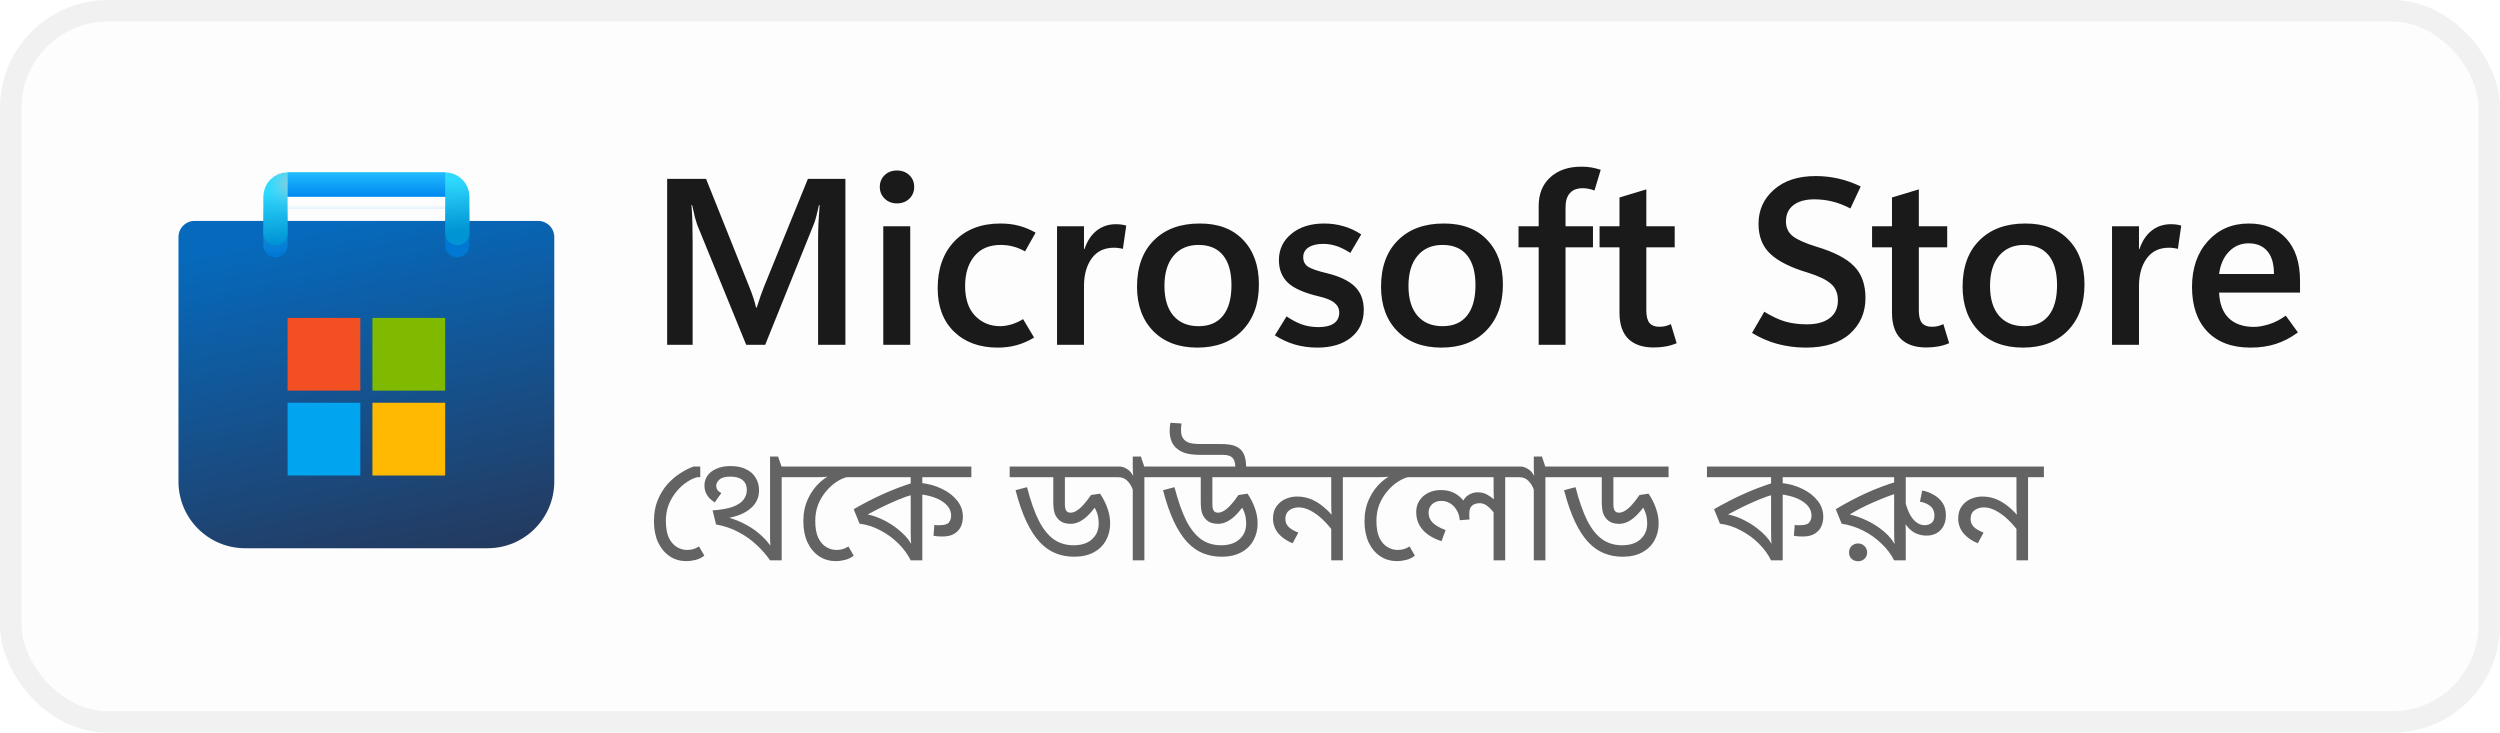 <svg width="116" height="34" viewBox="0 0 116 34" fill="none" xmlns="http://www.w3.org/2000/svg">
<rect x="1" y="1" width="114" height="32" rx="4" fill="#FDFDFD"/>
<rect x="0.5" y="0.5" width="115" height="33" rx="4.5" stroke="black" stroke-opacity="0.058"/>
<g clip-path="url(#clip0_963_7218)">
<g clip-path="url(#clip1_963_7218)">
<path d="M8.281 11C8.281 10.586 8.617 10.25 9.031 10.25H24.969C25.383 10.25 25.719 10.586 25.719 11V22.344C25.719 24.052 24.334 25.438 22.625 25.438H11.375C9.666 25.438 8.281 24.052 8.281 22.344V11Z" fill="url(#paint0_linear_963_7218)"/>
<mask id="mask0_963_7218" style="mask-type:alpha" maskUnits="userSpaceOnUse" x="8" y="10" width="18" height="16">
<path d="M8.281 11C8.281 10.586 8.617 10.25 9.031 10.25H24.969C25.383 10.25 25.719 10.586 25.719 11V22.344C25.719 24.052 24.334 25.438 22.625 25.438H11.375C9.666 25.438 8.281 24.052 8.281 22.344V11Z" fill="url(#paint1_linear_963_7218)"/>
</mask>
<g mask="url(#mask0_963_7218)">
<g filter="url(#filter0_dd_963_7218)">
<path d="M12.781 10.812V8.562H21.219V10.812" stroke="url(#paint2_linear_963_7218)" stroke-width="1.125" stroke-linecap="round"/>
</g>
</g>
<g filter="url(#filter1_dd_963_7218)">
<path d="M16.719 14.188H13.344V17.562H16.719V14.188Z" fill="#F25022"/>
<path d="M20.656 14.188H17.281V17.562H20.656V14.188Z" fill="#7FBA00"/>
<path d="M20.656 18.125H17.281V21.5H20.656V18.125Z" fill="#FFB900"/>
<path d="M16.719 18.125H13.344V21.5H16.719V18.125Z" fill="#00A4EF"/>
</g>
<path d="M12.781 10.812V9.125C12.781 8.814 13.033 8.562 13.344 8.562H20.656C20.967 8.562 21.219 8.814 21.219 9.125V10.812" stroke="url(#paint3_linear_963_7218)" stroke-width="1.125" stroke-linecap="round"/>
<rect x="13.344" y="8" width="7.312" height="1.125" fill="url(#paint4_linear_963_7218)"/>
<mask id="mask1_963_7218" style="mask-type:alpha" maskUnits="userSpaceOnUse" x="13" y="8" width="8" height="2">
<rect x="13.344" y="8" width="7.312" height="1.125" fill="url(#paint5_linear_963_7218)"/>
</mask>
<g mask="url(#mask1_963_7218)">
<g filter="url(#filter2_dd_963_7218)">
<rect x="11.719" y="8.563" width="1.625" height="2.812" fill="#C4C4C4"/>
</g>
</g>
</g>
</g>
<path d="M39.227 16H37.96V11.085C37.96 10.863 37.965 10.622 37.976 10.36C37.99 10.095 38.008 9.814 38.03 9.517H37.998C37.955 9.721 37.913 9.897 37.874 10.043C37.838 10.187 37.802 10.301 37.767 10.387L35.505 16H34.624L32.352 10.435C32.324 10.357 32.288 10.24 32.245 10.086C32.206 9.932 32.163 9.743 32.116 9.517H32.084C32.105 9.775 32.12 10.049 32.127 10.339C32.134 10.625 32.138 10.928 32.138 11.247V16H30.956V8.298H32.761L34.764 13.304C34.843 13.493 34.907 13.669 34.958 13.83C35.011 13.988 35.052 14.134 35.081 14.271H35.113C35.178 14.066 35.239 13.882 35.296 13.717C35.353 13.553 35.407 13.409 35.457 13.288L37.487 8.298H39.227V16ZM41.618 9.437C41.389 9.437 41.199 9.363 41.048 9.216C40.898 9.069 40.823 8.889 40.823 8.674C40.823 8.452 40.898 8.269 41.048 8.126C41.199 7.983 41.389 7.911 41.618 7.911C41.85 7.911 42.042 7.983 42.192 8.126C42.343 8.269 42.418 8.452 42.418 8.674C42.418 8.892 42.343 9.075 42.192 9.222C42.042 9.365 41.85 9.437 41.618 9.437ZM42.235 16H40.984V10.5H42.235V16ZM47.982 15.662C47.71 15.826 47.44 15.944 47.171 16.016C46.903 16.091 46.611 16.129 46.296 16.129C45.451 16.129 44.774 15.882 44.266 15.388C43.761 14.894 43.508 14.222 43.508 13.373C43.508 12.46 43.77 11.732 44.292 11.188C44.819 10.643 45.528 10.371 46.419 10.371C46.731 10.371 47.014 10.405 47.268 10.473C47.526 10.538 47.787 10.645 48.052 10.795L47.563 11.665C47.377 11.562 47.195 11.486 47.016 11.44C46.837 11.39 46.641 11.365 46.43 11.365C45.904 11.365 45.497 11.538 45.211 11.886C44.925 12.233 44.781 12.693 44.781 13.266C44.781 13.868 44.935 14.33 45.243 14.652C45.555 14.974 45.945 15.135 46.414 15.135C46.557 15.135 46.722 15.11 46.908 15.06C47.094 15.006 47.282 14.922 47.472 14.808L47.982 15.662ZM52.102 11.547C52.034 11.53 51.968 11.517 51.903 11.51C51.842 11.499 51.771 11.494 51.688 11.494C51.241 11.494 50.897 11.658 50.657 11.988C50.417 12.317 50.297 12.747 50.297 13.277V16H49.046V10.5H50.297V11.558H50.319C50.448 11.178 50.638 10.892 50.888 10.699C51.139 10.502 51.434 10.403 51.774 10.403C51.871 10.403 51.957 10.409 52.032 10.419C52.111 10.43 52.186 10.446 52.258 10.468L52.102 11.547ZM55.556 16.129C54.696 16.129 54.014 15.873 53.509 15.361C53.008 14.845 52.757 14.156 52.757 13.293C52.761 12.38 53.022 11.665 53.541 11.15C54.061 10.631 54.768 10.371 55.663 10.371C56.526 10.367 57.199 10.622 57.683 11.134C58.17 11.642 58.413 12.332 58.413 13.202C58.413 14.097 58.155 14.809 57.64 15.339C57.128 15.866 56.433 16.129 55.556 16.129ZM55.615 15.135C56.112 15.135 56.49 14.972 56.748 14.646C57.009 14.321 57.14 13.85 57.14 13.234C57.14 12.625 57.009 12.162 56.748 11.843C56.487 11.524 56.107 11.365 55.609 11.365C55.119 11.365 54.732 11.533 54.449 11.87C54.17 12.206 54.03 12.672 54.03 13.266C54.03 13.864 54.17 14.326 54.449 14.652C54.728 14.974 55.117 15.135 55.615 15.135ZM59.154 15.56L59.697 14.679C59.912 14.829 60.139 14.951 60.379 15.044C60.622 15.133 60.886 15.178 61.169 15.178C61.476 15.178 61.715 15.123 61.883 15.012C62.055 14.897 62.141 14.727 62.141 14.502C62.141 14.322 62.069 14.174 61.926 14.056C61.786 13.934 61.546 13.834 61.206 13.755C60.519 13.594 60.035 13.381 59.756 13.116C59.48 12.851 59.342 12.502 59.342 12.068C59.342 11.571 59.536 11.164 59.922 10.849C60.309 10.53 60.816 10.371 61.442 10.371C61.754 10.371 62.051 10.412 62.334 10.495C62.617 10.573 62.893 10.7 63.161 10.876L62.656 11.735C62.42 11.585 62.203 11.477 62.006 11.413C61.809 11.349 61.607 11.316 61.399 11.316C61.106 11.316 60.877 11.372 60.712 11.483C60.551 11.59 60.47 11.741 60.47 11.934C60.47 12.138 60.553 12.29 60.717 12.391C60.886 12.487 61.167 12.582 61.56 12.675C62.155 12.819 62.59 13.026 62.866 13.298C63.141 13.567 63.279 13.927 63.279 14.378C63.279 14.912 63.084 15.338 62.694 15.656C62.307 15.971 61.783 16.129 61.12 16.129C60.762 16.129 60.418 16.082 60.089 15.989C59.763 15.893 59.452 15.749 59.154 15.56ZM66.878 16.129C66.019 16.129 65.336 15.873 64.832 15.361C64.33 14.845 64.08 14.156 64.08 13.293C64.083 12.38 64.345 11.665 64.864 11.15C65.383 10.631 66.09 10.371 66.985 10.371C67.848 10.367 68.522 10.622 69.005 11.134C69.492 11.642 69.735 12.332 69.735 13.202C69.735 14.097 69.478 14.809 68.962 15.339C68.45 15.866 67.755 16.129 66.878 16.129ZM66.937 15.135C67.435 15.135 67.812 14.972 68.07 14.646C68.332 14.321 68.462 13.85 68.462 13.234C68.462 12.625 68.332 12.162 68.07 11.843C67.809 11.524 67.429 11.365 66.932 11.365C66.441 11.365 66.054 11.533 65.772 11.87C65.492 12.206 65.353 12.672 65.353 13.266C65.353 13.864 65.492 14.326 65.772 14.652C66.051 14.974 66.439 15.135 66.937 15.135ZM73.984 8.84C73.884 8.801 73.792 8.774 73.71 8.76C73.628 8.742 73.538 8.733 73.441 8.733C73.176 8.733 72.976 8.81 72.84 8.964C72.707 9.114 72.641 9.333 72.641 9.619V10.5H73.914V11.477H72.641V16H71.395V11.477H70.46V10.5H71.395V9.555C71.395 8.996 71.574 8.554 71.932 8.228C72.294 7.899 72.772 7.734 73.366 7.734C73.552 7.734 73.713 7.746 73.85 7.771C73.986 7.797 74.127 7.832 74.274 7.879L73.984 8.84ZM77.797 15.925C77.636 15.993 77.468 16.043 77.293 16.075C77.117 16.107 76.929 16.123 76.728 16.123C76.22 16.123 75.828 15.989 75.552 15.721C75.28 15.449 75.144 15.044 75.144 14.507V11.477H74.22V10.5H75.144V9.163L76.39 8.787V10.5H77.706V11.477H76.39V14.405C76.39 14.673 76.439 14.867 76.535 14.985C76.635 15.103 76.789 15.162 76.997 15.162C77.097 15.162 77.192 15.151 77.282 15.13C77.375 15.105 77.457 15.074 77.529 15.039L77.797 15.925ZM81.294 15.447L81.863 14.464C82.211 14.679 82.535 14.831 82.835 14.92C83.136 15.006 83.473 15.049 83.845 15.049C84.289 15.049 84.638 14.954 84.893 14.765C85.15 14.571 85.279 14.296 85.279 13.938C85.279 13.612 85.172 13.356 84.957 13.169C84.746 12.98 84.386 12.806 83.877 12.648C83.093 12.416 82.517 12.127 82.148 11.784C81.779 11.44 81.595 10.974 81.595 10.387C81.595 9.75 81.833 9.222 82.309 8.803C82.785 8.38 83.432 8.169 84.248 8.169C84.606 8.169 84.959 8.208 85.306 8.287C85.653 8.366 85.997 8.488 86.337 8.652L85.859 9.673C85.562 9.519 85.278 9.41 85.005 9.345C84.737 9.281 84.463 9.249 84.184 9.249C83.775 9.249 83.453 9.338 83.217 9.517C82.984 9.696 82.868 9.949 82.868 10.274C82.868 10.565 82.975 10.794 83.19 10.962C83.405 11.127 83.774 11.29 84.296 11.451C85.099 11.691 85.675 11.99 86.026 12.348C86.38 12.706 86.558 13.198 86.558 13.825C86.558 14.498 86.318 15.051 85.838 15.484C85.358 15.914 84.674 16.129 83.786 16.129C83.342 16.129 82.909 16.073 82.486 15.962C82.064 15.848 81.666 15.676 81.294 15.447ZM90.441 15.925C90.28 15.993 90.112 16.043 89.936 16.075C89.761 16.107 89.573 16.123 89.372 16.123C88.864 16.123 88.472 15.989 88.196 15.721C87.924 15.449 87.788 15.044 87.788 14.507V11.477H86.864V10.5H87.788V9.163L89.034 8.787V10.5H90.35V11.477H89.034V14.405C89.034 14.673 89.082 14.867 89.179 14.985C89.279 15.103 89.433 15.162 89.641 15.162C89.741 15.162 89.836 15.151 89.925 15.13C90.018 15.105 90.101 15.074 90.172 15.039L90.441 15.925ZM93.862 16.129C93.003 16.129 92.321 15.873 91.816 15.361C91.315 14.845 91.064 14.156 91.064 13.293C91.067 12.38 91.329 11.665 91.848 11.15C92.367 10.631 93.075 10.371 93.97 10.371C94.833 10.367 95.506 10.622 95.989 11.134C96.476 11.642 96.72 12.332 96.72 13.202C96.72 14.097 96.462 14.809 95.946 15.339C95.434 15.866 94.74 16.129 93.862 16.129ZM93.921 15.135C94.419 15.135 94.797 14.972 95.055 14.646C95.316 14.321 95.447 13.85 95.447 13.234C95.447 12.625 95.316 12.162 95.055 11.843C94.793 11.524 94.414 11.365 93.916 11.365C93.425 11.365 93.039 11.533 92.756 11.87C92.477 12.206 92.337 12.672 92.337 13.266C92.337 13.864 92.477 14.326 92.756 14.652C93.035 14.974 93.424 15.135 93.921 15.135ZM101.054 11.547C100.986 11.53 100.92 11.517 100.855 11.51C100.795 11.499 100.723 11.494 100.641 11.494C100.193 11.494 99.849 11.658 99.609 11.988C99.37 12.317 99.249 12.747 99.249 13.277V16H97.998V10.5H99.249V11.558H99.271C99.4 11.178 99.59 10.892 99.84 10.699C100.091 10.502 100.386 10.403 100.727 10.403C100.823 10.403 100.909 10.409 100.984 10.419C101.063 10.43 101.138 10.446 101.21 10.468L101.054 11.547ZM106.721 13.578H102.966C102.988 14.097 103.138 14.492 103.417 14.765C103.697 15.033 104.087 15.168 104.588 15.168C104.792 15.168 105.025 15.126 105.287 15.044C105.548 14.962 105.806 14.829 106.06 14.646L106.624 15.425C106.284 15.672 105.938 15.851 105.587 15.962C105.236 16.073 104.85 16.129 104.427 16.129C103.571 16.129 102.905 15.884 102.429 15.393C101.953 14.899 101.713 14.21 101.709 13.325C101.709 12.444 101.955 11.732 102.445 11.188C102.939 10.643 103.571 10.371 104.341 10.371C105.079 10.371 105.659 10.604 106.082 11.069C106.508 11.531 106.721 12.187 106.721 13.035V13.578ZM105.512 12.713C105.512 12.24 105.408 11.886 105.201 11.649C104.997 11.409 104.707 11.29 104.331 11.29C103.976 11.29 103.674 11.418 103.423 11.676C103.176 11.931 103.024 12.276 102.966 12.713H105.512Z" fill="black" fill-opacity="0.896"/>
<path d="M32.492 21.646V22.143H32.352C32.207 22.176 32.051 22.248 31.883 22.36C31.715 22.467 31.556 22.61 31.407 22.787C31.258 22.96 31.134 23.163 31.036 23.396C30.943 23.629 30.896 23.886 30.896 24.166C30.896 24.502 30.945 24.77 31.043 24.971C31.146 25.167 31.272 25.307 31.421 25.391C31.57 25.475 31.72 25.517 31.869 25.517C31.986 25.517 32.084 25.505 32.163 25.482C32.242 25.459 32.333 25.417 32.436 25.356L32.681 25.783C32.56 25.876 32.427 25.942 32.282 25.979C32.137 26.016 31.99 26.035 31.841 26.035C31.547 26.035 31.288 25.958 31.064 25.804C30.84 25.65 30.663 25.435 30.532 25.16C30.406 24.88 30.343 24.553 30.343 24.18C30.343 23.821 30.399 23.501 30.511 23.221C30.628 22.936 30.777 22.689 30.959 22.479C31.146 22.269 31.346 22.096 31.561 21.961C31.776 21.821 31.983 21.716 32.184 21.646H32.492ZM37.005 21.646V22.143H36.27V26H35.731C35.554 25.743 35.344 25.503 35.101 25.279C34.858 25.05 34.581 24.854 34.268 24.691C33.96 24.523 33.612 24.404 33.225 24.334L33.064 23.683L33.428 23.928C33.82 24.003 34.163 24.115 34.457 24.264C34.756 24.409 35.012 24.574 35.227 24.761C35.442 24.943 35.614 25.13 35.745 25.321C35.74 25.214 35.736 25.106 35.731 24.999C35.731 24.892 35.731 24.775 35.731 24.649V21.184H36.102L36.263 21.646H37.005ZM33.897 21.625C34.191 21.625 34.436 21.676 34.632 21.779C34.828 21.877 34.975 22.012 35.073 22.185C35.171 22.353 35.22 22.542 35.22 22.752C35.22 23.116 35.068 23.412 34.765 23.641C34.466 23.87 34.053 24.014 33.526 24.075L33.19 24.005L33.064 23.683C33.456 23.655 33.769 23.599 34.002 23.515C34.235 23.426 34.401 23.317 34.499 23.186C34.602 23.051 34.653 22.901 34.653 22.738C34.653 22.537 34.588 22.383 34.457 22.276C34.326 22.169 34.135 22.115 33.883 22.115C33.65 22.115 33.482 22.162 33.379 22.255C33.281 22.344 33.232 22.439 33.232 22.542C33.232 22.607 33.248 22.668 33.281 22.724C33.318 22.78 33.381 22.831 33.47 22.878L33.162 23.312C33.073 23.251 32.992 23.186 32.917 23.116C32.847 23.041 32.791 22.955 32.749 22.857C32.707 22.759 32.686 22.647 32.686 22.521C32.686 22.358 32.733 22.208 32.826 22.073C32.919 21.938 33.057 21.83 33.239 21.751C33.421 21.667 33.64 21.625 33.897 21.625ZM39.424 21.646V22.143H39.284C39.139 22.176 38.983 22.248 38.815 22.36C38.647 22.467 38.488 22.61 38.339 22.787C38.189 22.96 38.066 23.163 37.968 23.396C37.874 23.629 37.828 23.886 37.828 24.166C37.828 24.502 37.877 24.77 37.975 24.971C38.077 25.167 38.203 25.307 38.353 25.391C38.502 25.475 38.651 25.517 38.801 25.517C38.917 25.517 39.015 25.505 39.095 25.482C39.174 25.459 39.265 25.417 39.368 25.356L39.613 25.783C39.491 25.876 39.358 25.942 39.214 25.979C39.069 26.016 38.924 26.035 38.78 26.035C38.486 26.035 38.224 25.958 37.996 25.804C37.772 25.65 37.594 25.435 37.464 25.16C37.338 24.88 37.275 24.553 37.275 24.18C37.275 23.797 37.347 23.452 37.492 23.144C37.636 22.831 37.83 22.568 38.073 22.353C38.32 22.138 38.593 21.982 38.892 21.884L38.444 22.115C38.36 22.124 38.269 22.131 38.171 22.136C38.073 22.141 37.963 22.143 37.842 22.143H36.862V21.646H39.424ZM45.071 21.646V22.143H42.796V22.577V22.689V26H42.257C42.121 25.725 41.932 25.466 41.69 25.223C41.447 24.98 41.169 24.777 40.857 24.614C40.549 24.446 40.224 24.341 39.884 24.299L39.611 23.627C40.063 23.366 40.516 23.132 40.969 22.927C41.421 22.722 41.902 22.54 42.411 22.381L42.257 22.675V22.143H39.282V21.646H45.071ZM42.257 22.731L42.404 22.934C42.166 22.999 41.918 23.086 41.662 23.193C41.41 23.3 41.162 23.412 40.92 23.529C40.682 23.646 40.462 23.76 40.262 23.872C40.523 23.923 40.791 24.021 41.067 24.166C41.347 24.311 41.601 24.488 41.83 24.698C42.063 24.903 42.236 25.127 42.348 25.37L42.292 25.384C42.282 25.277 42.273 25.169 42.264 25.062C42.259 24.955 42.257 24.826 42.257 24.677V22.731ZM44.679 23.984C44.679 24.138 44.648 24.285 44.588 24.425C44.527 24.56 44.427 24.672 44.287 24.761C44.147 24.85 43.96 24.894 43.727 24.894C43.652 24.894 43.58 24.892 43.51 24.887C43.444 24.882 43.379 24.873 43.314 24.859L43.356 24.355C43.384 24.36 43.416 24.364 43.454 24.369C43.496 24.369 43.542 24.369 43.594 24.369C43.818 24.369 43.962 24.327 44.028 24.243C44.098 24.154 44.133 24.049 44.133 23.928C44.133 23.681 44.011 23.471 43.769 23.298C43.531 23.121 43.176 22.999 42.705 22.934L42.726 22.409C43.085 22.446 43.412 22.537 43.706 22.682C44 22.822 44.235 23.004 44.413 23.228C44.59 23.447 44.679 23.699 44.679 23.984ZM51.973 21.646V22.143H49.411V23.396C49.411 23.531 49.432 23.632 49.474 23.697C49.516 23.758 49.581 23.788 49.67 23.788C49.759 23.788 49.85 23.76 49.943 23.704C50.041 23.648 50.146 23.559 50.258 23.438C50.37 23.317 50.491 23.16 50.622 22.969L51.042 22.906C51.191 23.125 51.306 23.352 51.385 23.585C51.469 23.818 51.511 24.052 51.511 24.285C51.511 24.579 51.446 24.843 51.315 25.076C51.189 25.309 51 25.494 50.748 25.629C50.501 25.764 50.197 25.832 49.838 25.832C49.53 25.832 49.243 25.778 48.977 25.671C48.711 25.564 48.466 25.391 48.242 25.153C48.018 24.91 47.813 24.593 47.626 24.201C47.439 23.804 47.271 23.319 47.122 22.745L47.654 22.605C47.822 23.254 48.006 23.776 48.207 24.173C48.412 24.565 48.646 24.852 48.907 25.034C49.168 25.211 49.469 25.3 49.81 25.3C50.183 25.3 50.47 25.207 50.671 25.02C50.876 24.833 50.979 24.593 50.979 24.299C50.979 24.089 50.949 23.909 50.888 23.76C50.832 23.611 50.757 23.487 50.664 23.389L50.986 23.256C50.846 23.494 50.701 23.69 50.552 23.844C50.407 23.998 50.26 24.115 50.111 24.194C49.966 24.269 49.822 24.306 49.677 24.306C49.57 24.306 49.469 24.292 49.376 24.264C49.283 24.231 49.203 24.185 49.138 24.124C49.063 24.059 49 23.968 48.949 23.851C48.898 23.73 48.872 23.529 48.872 23.249V22.143H46.849V21.646H51.973ZM53.834 21.646V22.143H53.099V26H52.56V22.717C52.504 22.558 52.42 22.423 52.308 22.311C52.201 22.199 52.061 22.143 51.888 22.143H51.832V21.646H51.937C52.049 21.646 52.166 21.683 52.287 21.758C52.409 21.828 52.507 21.938 52.581 22.087C52.577 22.064 52.572 22.01 52.567 21.926C52.563 21.842 52.56 21.77 52.56 21.709V21.184H52.938L53.092 21.646H53.834ZM57.318 21.646C57.313 21.455 57.266 21.317 57.178 21.233C57.094 21.149 56.954 21.107 56.758 21.107H55.778C55.474 21.107 55.239 21.086 55.071 21.044C54.907 21.002 54.767 20.937 54.651 20.848C54.525 20.755 54.429 20.636 54.364 20.491C54.303 20.342 54.273 20.174 54.273 19.987C54.273 19.926 54.275 19.866 54.28 19.805C54.289 19.744 54.298 19.681 54.308 19.616L54.826 19.651C54.816 19.707 54.809 19.756 54.805 19.798C54.8 19.84 54.798 19.88 54.798 19.917C54.798 20.02 54.807 20.111 54.826 20.19C54.849 20.269 54.884 20.335 54.931 20.386C54.996 20.461 55.089 20.517 55.211 20.554C55.332 20.587 55.509 20.603 55.743 20.603H56.611C56.858 20.603 57.054 20.622 57.199 20.659C57.343 20.696 57.467 20.764 57.57 20.862C57.649 20.937 57.71 21.039 57.752 21.17C57.794 21.296 57.817 21.455 57.822 21.646H57.318ZM58.816 21.646V22.143H56.254V23.396C56.254 23.531 56.275 23.632 56.317 23.697C56.359 23.758 56.424 23.788 56.513 23.788C56.601 23.788 56.692 23.76 56.786 23.704C56.884 23.648 56.989 23.559 57.101 23.438C57.213 23.317 57.334 23.16 57.465 22.969L57.885 22.906C58.034 23.125 58.148 23.352 58.228 23.585C58.312 23.818 58.354 24.052 58.354 24.285C58.354 24.579 58.288 24.843 58.158 25.076C58.032 25.309 57.843 25.494 57.591 25.629C57.343 25.764 57.04 25.832 56.681 25.832C56.373 25.832 56.086 25.778 55.82 25.671C55.554 25.564 55.309 25.391 55.085 25.153C54.861 24.91 54.655 24.593 54.469 24.201C54.282 23.804 54.114 23.319 53.965 22.745L54.497 22.605C54.665 23.254 54.849 23.776 55.05 24.173C55.255 24.565 55.488 24.852 55.75 25.034C56.011 25.211 56.312 25.3 56.653 25.3C57.026 25.3 57.313 25.207 57.514 25.02C57.719 24.833 57.822 24.593 57.822 24.299C57.822 24.089 57.791 23.909 57.731 23.76C57.675 23.611 57.6 23.487 57.507 23.389L57.829 23.256C57.689 23.494 57.544 23.69 57.395 23.844C57.25 23.998 57.103 24.115 56.954 24.194C56.809 24.269 56.664 24.306 56.52 24.306C56.412 24.306 56.312 24.292 56.219 24.264C56.125 24.231 56.046 24.185 55.981 24.124C55.906 24.059 55.843 23.968 55.792 23.851C55.74 23.73 55.715 23.529 55.715 23.249V22.143H53.692V21.646H58.816ZM63.043 21.646V22.143H62.308V26H61.769V24.299L61.881 24.691C61.727 24.476 61.559 24.283 61.377 24.11C61.195 23.937 61.008 23.8 60.817 23.697C60.626 23.594 60.439 23.543 60.257 23.543C60.084 23.543 59.938 23.59 59.816 23.683C59.7 23.772 59.641 23.905 59.641 24.082C59.641 24.222 59.69 24.343 59.788 24.446C59.886 24.544 60.038 24.633 60.243 24.712L59.977 25.209C59.693 25.092 59.468 24.936 59.305 24.74C59.147 24.539 59.067 24.313 59.067 24.061C59.067 23.832 59.121 23.643 59.228 23.494C59.34 23.34 59.48 23.226 59.648 23.151C59.821 23.076 59.996 23.039 60.173 23.039C60.416 23.039 60.638 23.081 60.838 23.165C61.039 23.249 61.225 23.363 61.398 23.508C61.575 23.653 61.743 23.821 61.902 24.012L61.804 24.04C61.79 23.933 61.781 23.828 61.776 23.725C61.772 23.618 61.769 23.51 61.769 23.403V22.143H58.675V21.646H63.043ZM65.462 21.646V22.143H65.322C65.177 22.176 65.021 22.248 64.853 22.36C64.685 22.467 64.526 22.61 64.377 22.787C64.227 22.96 64.104 23.163 64.006 23.396C63.912 23.629 63.866 23.886 63.866 24.166C63.866 24.502 63.915 24.77 64.013 24.971C64.115 25.167 64.241 25.307 64.391 25.391C64.54 25.475 64.689 25.517 64.839 25.517C64.955 25.517 65.053 25.505 65.133 25.482C65.212 25.459 65.303 25.417 65.406 25.356L65.651 25.783C65.529 25.876 65.396 25.942 65.252 25.979C65.107 26.016 64.962 26.035 64.818 26.035C64.524 26.035 64.262 25.958 64.034 25.804C63.81 25.65 63.632 25.435 63.502 25.16C63.376 24.88 63.313 24.553 63.313 24.18C63.313 23.797 63.385 23.452 63.53 23.144C63.674 22.831 63.868 22.568 64.111 22.353C64.358 22.138 64.631 21.982 64.93 21.884L64.482 22.115C64.398 22.124 64.307 22.131 64.209 22.136C64.111 22.141 64.001 22.143 63.88 22.143H62.9V21.646H65.462ZM70.577 21.646V22.143H69.842V26H69.303V23.655L69.345 23.837C69.242 23.688 69.132 23.569 69.016 23.48C68.904 23.391 68.78 23.347 68.645 23.347C68.575 23.347 68.502 23.361 68.428 23.389C68.358 23.412 68.297 23.459 68.246 23.529C68.199 23.599 68.176 23.706 68.176 23.851C68.176 23.902 68.176 23.949 68.176 23.991C68.18 24.028 68.185 24.066 68.19 24.103L67.735 24.138C67.716 23.947 67.665 23.786 67.581 23.655C67.497 23.52 67.394 23.417 67.273 23.347C67.151 23.277 67.021 23.242 66.881 23.242C66.755 23.242 66.647 23.268 66.559 23.319C66.47 23.366 66.402 23.431 66.356 23.515C66.309 23.594 66.286 23.685 66.286 23.788C66.286 23.975 66.353 24.133 66.489 24.264C66.629 24.395 66.825 24.504 67.077 24.593L66.888 25.111C66.664 25.041 66.463 24.945 66.286 24.824C66.108 24.703 65.968 24.553 65.866 24.376C65.763 24.199 65.712 23.993 65.712 23.76C65.712 23.55 65.763 23.37 65.866 23.221C65.968 23.067 66.106 22.948 66.279 22.864C66.451 22.78 66.64 22.738 66.846 22.738C67.093 22.738 67.305 22.785 67.483 22.878C67.66 22.967 67.823 23.111 67.973 23.312L67.868 23.319C67.914 23.165 68.003 23.048 68.134 22.969C68.269 22.885 68.409 22.843 68.554 22.843C68.722 22.843 68.866 22.876 68.988 22.941C69.109 23.006 69.242 23.1 69.387 23.221L69.324 23.326C69.319 23.228 69.314 23.13 69.31 23.032C69.305 22.934 69.303 22.834 69.303 22.731V22.143H65.32V21.646H70.577ZM72.442 21.646V22.143H71.707V26H71.168V22.717C71.112 22.558 71.028 22.423 70.916 22.311C70.808 22.199 70.668 22.143 70.496 22.143H70.44V21.646H70.545C70.657 21.646 70.773 21.683 70.895 21.758C71.016 21.828 71.114 21.938 71.189 22.087C71.184 22.064 71.179 22.01 71.175 21.926C71.17 21.842 71.168 21.77 71.168 21.709V21.184H71.546L71.7 21.646H72.442ZM77.423 21.646V22.143H74.861V23.396C74.861 23.531 74.882 23.632 74.924 23.697C74.966 23.758 75.031 23.788 75.12 23.788C75.209 23.788 75.3 23.76 75.393 23.704C75.491 23.648 75.596 23.559 75.708 23.438C75.82 23.317 75.942 23.16 76.072 22.969L76.492 22.906C76.641 23.125 76.756 23.352 76.835 23.585C76.919 23.818 76.961 24.052 76.961 24.285C76.961 24.579 76.896 24.843 76.765 25.076C76.639 25.309 76.45 25.494 76.198 25.629C75.951 25.764 75.647 25.832 75.288 25.832C74.98 25.832 74.693 25.778 74.427 25.671C74.161 25.564 73.916 25.391 73.692 25.153C73.468 24.91 73.263 24.593 73.076 24.201C72.889 23.804 72.722 23.319 72.572 22.745L73.104 22.605C73.272 23.254 73.457 23.776 73.657 24.173C73.862 24.565 74.096 24.852 74.357 25.034C74.618 25.211 74.919 25.3 75.26 25.3C75.633 25.3 75.921 25.207 76.121 25.02C76.326 24.833 76.429 24.593 76.429 24.299C76.429 24.089 76.399 23.909 76.338 23.76C76.282 23.611 76.207 23.487 76.114 23.389L76.436 23.256C76.296 23.494 76.151 23.69 76.002 23.844C75.858 23.998 75.71 24.115 75.561 24.194C75.416 24.269 75.272 24.306 75.127 24.306C75.02 24.306 74.919 24.292 74.826 24.264C74.733 24.231 74.653 24.185 74.588 24.124C74.513 24.059 74.451 23.968 74.399 23.851C74.348 23.73 74.322 23.529 74.322 23.249V22.143H72.299V21.646H77.423ZM84.992 21.646V22.143H82.717V22.577V22.689V26H82.178C82.043 25.725 81.854 25.466 81.611 25.223C81.369 24.98 81.091 24.777 80.778 24.614C80.47 24.446 80.146 24.341 79.805 24.299L79.532 23.627C79.985 23.366 80.438 23.132 80.89 22.927C81.343 22.722 81.824 22.54 82.332 22.381L82.178 22.675V22.143H79.203V21.646H84.992ZM82.178 22.731L82.325 22.934C82.087 22.999 81.84 23.086 81.583 23.193C81.331 23.3 81.084 23.412 80.841 23.529C80.603 23.646 80.384 23.76 80.183 23.872C80.445 23.923 80.713 24.021 80.988 24.166C81.268 24.311 81.523 24.488 81.751 24.698C81.985 24.903 82.157 25.127 82.269 25.37L82.213 25.384C82.204 25.277 82.195 25.169 82.185 25.062C82.181 24.955 82.178 24.826 82.178 24.677V22.731ZM84.6 23.984C84.6 24.138 84.57 24.285 84.509 24.425C84.449 24.56 84.348 24.672 84.208 24.761C84.068 24.85 83.882 24.894 83.648 24.894C83.574 24.894 83.501 24.892 83.431 24.887C83.366 24.882 83.301 24.873 83.235 24.859L83.277 24.355C83.305 24.36 83.338 24.364 83.375 24.369C83.417 24.369 83.464 24.369 83.515 24.369C83.739 24.369 83.884 24.327 83.949 24.243C84.019 24.154 84.054 24.049 84.054 23.928C84.054 23.681 83.933 23.471 83.69 23.298C83.452 23.121 83.098 22.999 82.626 22.934L82.647 22.409C83.007 22.446 83.333 22.537 83.627 22.682C83.921 22.822 84.157 23.004 84.334 23.228C84.512 23.447 84.6 23.699 84.6 23.984ZM90.611 21.646V22.143H88.427V23.984L88.406 24.082C88.415 24.171 88.42 24.262 88.42 24.355C88.425 24.448 88.427 24.542 88.427 24.635V26H87.888C87.748 25.72 87.554 25.463 87.307 25.23C87.064 24.992 86.784 24.791 86.467 24.628C86.15 24.465 85.811 24.355 85.452 24.299L85.179 23.627C85.627 23.356 86.089 23.111 86.565 22.892C87.046 22.673 87.54 22.486 88.049 22.332L87.888 22.626V22.143H84.85V21.646H90.611ZM87.888 22.682L88.035 22.878C87.68 22.995 87.307 23.139 86.915 23.312C86.523 23.48 86.161 23.667 85.83 23.872C86.082 23.928 86.35 24.024 86.635 24.159C86.92 24.294 87.183 24.465 87.426 24.67C87.669 24.875 87.855 25.113 87.986 25.384H87.923C87.914 25.277 87.904 25.169 87.895 25.062C87.89 24.955 87.888 24.826 87.888 24.677V22.682ZM89.386 24.852C89.213 24.852 89.05 24.817 88.896 24.747C88.742 24.677 88.602 24.563 88.476 24.404C88.35 24.245 88.24 24.038 88.147 23.781L88.406 23.305C88.476 23.552 88.555 23.755 88.644 23.914C88.737 24.068 88.84 24.182 88.952 24.257C89.064 24.332 89.185 24.369 89.316 24.369C89.423 24.369 89.524 24.336 89.617 24.271C89.71 24.201 89.757 24.082 89.757 23.914C89.757 23.816 89.736 23.725 89.694 23.641C89.652 23.557 89.582 23.485 89.484 23.424C89.386 23.359 89.253 23.31 89.085 23.277L89.19 22.759C89.386 22.796 89.566 22.864 89.729 22.962C89.897 23.055 90.032 23.179 90.135 23.333C90.238 23.487 90.289 23.678 90.289 23.907C90.289 24.192 90.207 24.42 90.044 24.593C89.881 24.766 89.661 24.852 89.386 24.852ZM86.215 26.042C86.098 26.042 85.998 26.005 85.914 25.93C85.835 25.855 85.795 25.757 85.795 25.636C85.795 25.515 85.835 25.414 85.914 25.335C85.998 25.256 86.098 25.216 86.215 25.216C86.332 25.216 86.43 25.256 86.509 25.335C86.593 25.414 86.635 25.515 86.635 25.636C86.635 25.757 86.593 25.855 86.509 25.93C86.43 26.005 86.332 26.042 86.215 26.042ZM94.837 21.646V22.143H94.102V26H93.563V24.299L93.675 24.691C93.521 24.476 93.353 24.283 93.171 24.11C92.989 23.937 92.802 23.8 92.611 23.697C92.42 23.594 92.233 23.543 92.051 23.543C91.878 23.543 91.731 23.59 91.61 23.683C91.493 23.772 91.435 23.905 91.435 24.082C91.435 24.222 91.484 24.343 91.582 24.446C91.68 24.544 91.832 24.633 92.037 24.712L91.771 25.209C91.486 25.092 91.262 24.936 91.099 24.74C90.94 24.539 90.861 24.313 90.861 24.061C90.861 23.832 90.915 23.643 91.022 23.494C91.134 23.34 91.274 23.226 91.442 23.151C91.615 23.076 91.79 23.039 91.967 23.039C92.21 23.039 92.431 23.081 92.632 23.165C92.833 23.249 93.019 23.363 93.192 23.508C93.369 23.653 93.537 23.821 93.696 24.012L93.598 24.04C93.584 23.933 93.575 23.828 93.57 23.725C93.565 23.618 93.563 23.51 93.563 23.403V22.143H90.469V21.646H94.837Z" fill="black" fill-opacity="0.606"/>
<defs>
<filter id="filter0_dd_963_7218" x="11.094" y="7.25" width="11.812" height="5.625" filterUnits="userSpaceOnUse" color-interpolation-filters="sRGB">
<feFlood flood-opacity="0" result="BackgroundImageFix"/>
<feColorMatrix in="SourceAlpha" type="matrix" values="0 0 0 0 0 0 0 0 0 0 0 0 0 0 0 0 0 0 127 0" result="hardAlpha"/>
<feOffset dy="0.188"/>
<feGaussianBlur stdDeviation="0.188"/>
<feColorMatrix type="matrix" values="0 0 0 0 0 0 0 0 0 0 0 0 0 0 0 0 0 0 0.1 0"/>
<feBlend mode="normal" in2="BackgroundImageFix" result="effect1_dropShadow_963_7218"/>
<feColorMatrix in="SourceAlpha" type="matrix" values="0 0 0 0 0 0 0 0 0 0 0 0 0 0 0 0 0 0 127 0" result="hardAlpha"/>
<feOffset dy="0.375"/>
<feGaussianBlur stdDeviation="0.562"/>
<feColorMatrix type="matrix" values="0 0 0 0 0 0 0 0 0 0 0 0 0 0 0 0 0 0 0.2 0"/>
<feBlend mode="normal" in2="effect1_dropShadow_963_7218" result="effect2_dropShadow_963_7218"/>
<feBlend mode="normal" in="SourceGraphic" in2="effect2_dropShadow_963_7218" result="shape"/>
</filter>
<filter id="filter1_dd_963_7218" x="12.219" y="13.438" width="9.562" height="9.562" filterUnits="userSpaceOnUse" color-interpolation-filters="sRGB">
<feFlood flood-opacity="0" result="BackgroundImageFix"/>
<feColorMatrix in="SourceAlpha" type="matrix" values="0 0 0 0 0 0 0 0 0 0 0 0 0 0 0 0 0 0 127 0" result="hardAlpha"/>
<feOffset dy="0.188"/>
<feGaussianBlur stdDeviation="0.188"/>
<feColorMatrix type="matrix" values="0 0 0 0 0 0 0 0 0 0 0 0 0 0 0 0 0 0 0.1 0"/>
<feBlend mode="normal" in2="BackgroundImageFix" result="effect1_dropShadow_963_7218"/>
<feColorMatrix in="SourceAlpha" type="matrix" values="0 0 0 0 0 0 0 0 0 0 0 0 0 0 0 0 0 0 127 0" result="hardAlpha"/>
<feOffset dy="0.375"/>
<feGaussianBlur stdDeviation="0.562"/>
<feColorMatrix type="matrix" values="0 0 0 0 0 0 0 0 0 0 0 0 0 0 0 0 0 0 0.2 0"/>
<feBlend mode="normal" in2="effect1_dropShadow_963_7218" result="effect2_dropShadow_963_7218"/>
<feBlend mode="normal" in="SourceGraphic" in2="effect2_dropShadow_963_7218" result="shape"/>
</filter>
<filter id="filter2_dd_963_7218" x="10.594" y="6.688" width="12.812" height="5.063" filterUnits="userSpaceOnUse" color-interpolation-filters="sRGB">
<feFlood flood-opacity="0" result="BackgroundImageFix"/>
<feColorMatrix in="SourceAlpha" type="matrix" values="0 0 0 0 0 0 0 0 0 0 0 0 0 0 0 0 0 0 127 0" result="hardAlpha"/>
<feOffset dy="-0.75"/>
<feGaussianBlur stdDeviation="0.188"/>
<feColorMatrix type="matrix" values="0 0 0 0 0 0 0 0 0 0 0 0 0 0 0 0 0 0 0.1 0"/>
<feBlend mode="normal" in2="BackgroundImageFix" result="effect1_dropShadow_963_7218"/>
<feColorMatrix in="SourceAlpha" type="matrix" values="0 0 0 0 0 0 0 0 0 0 0 0 0 0 0 0 0 0 127 0" result="hardAlpha"/>
<feOffset dy="-0.75"/>
<feGaussianBlur stdDeviation="0.562"/>
<feColorMatrix type="matrix" values="0 0 0 0 0 0 0 0 0 0 0 0 0 0 0 0 0 0 0.2 0"/>
<feBlend mode="normal" in2="effect1_dropShadow_963_7218" result="effect2_dropShadow_963_7218"/>
<feBlend mode="normal" in="SourceGraphic" in2="effect2_dropShadow_963_7218" result="shape"/>
</filter>
<linearGradient id="paint0_linear_963_7218" x1="17" y1="10.25" x2="20.351" y2="25.962" gradientUnits="userSpaceOnUse">
<stop stop-color="#0669BC"/>
<stop offset="1" stop-color="#243A5F"/>
</linearGradient>
<linearGradient id="paint1_linear_963_7218" x1="17" y1="10.25" x2="20.351" y2="25.962" gradientUnits="userSpaceOnUse">
<stop stop-color="#0078D4"/>
<stop offset="1" stop-color="#114A8B"/>
</linearGradient>
<linearGradient id="paint2_linear_963_7218" x1="17" y1="8.562" x2="17.158" y2="10.986" gradientUnits="userSpaceOnUse">
<stop stop-color="#28AFEA"/>
<stop offset="1" stop-color="#0078D4"/>
</linearGradient>
<linearGradient id="paint3_linear_963_7218" x1="17" y1="8.562" x2="17.158" y2="10.986" gradientUnits="userSpaceOnUse">
<stop stop-color="#30DAFF"/>
<stop offset="1" stop-color="#0094D4"/>
</linearGradient>
<linearGradient id="paint4_linear_963_7218" x1="16.594" y1="8" x2="16.594" y2="9.125" gradientUnits="userSpaceOnUse">
<stop stop-color="#22BCFF"/>
<stop offset="1" stop-color="#0088F0"/>
</linearGradient>
<linearGradient id="paint5_linear_963_7218" x1="16.594" y1="8" x2="16.594" y2="9.125" gradientUnits="userSpaceOnUse">
<stop stop-color="#28AFEA"/>
<stop offset="1" stop-color="#3CCBF4"/>
</linearGradient>
<clipPath id="clip0_963_7218">
<rect width="18" height="18" fill="white" transform="translate(8 8)"/>
</clipPath>
<clipPath id="clip1_963_7218">
<rect width="18" height="18" fill="white" transform="translate(8 8)"/>
</clipPath>
</defs>
</svg>
